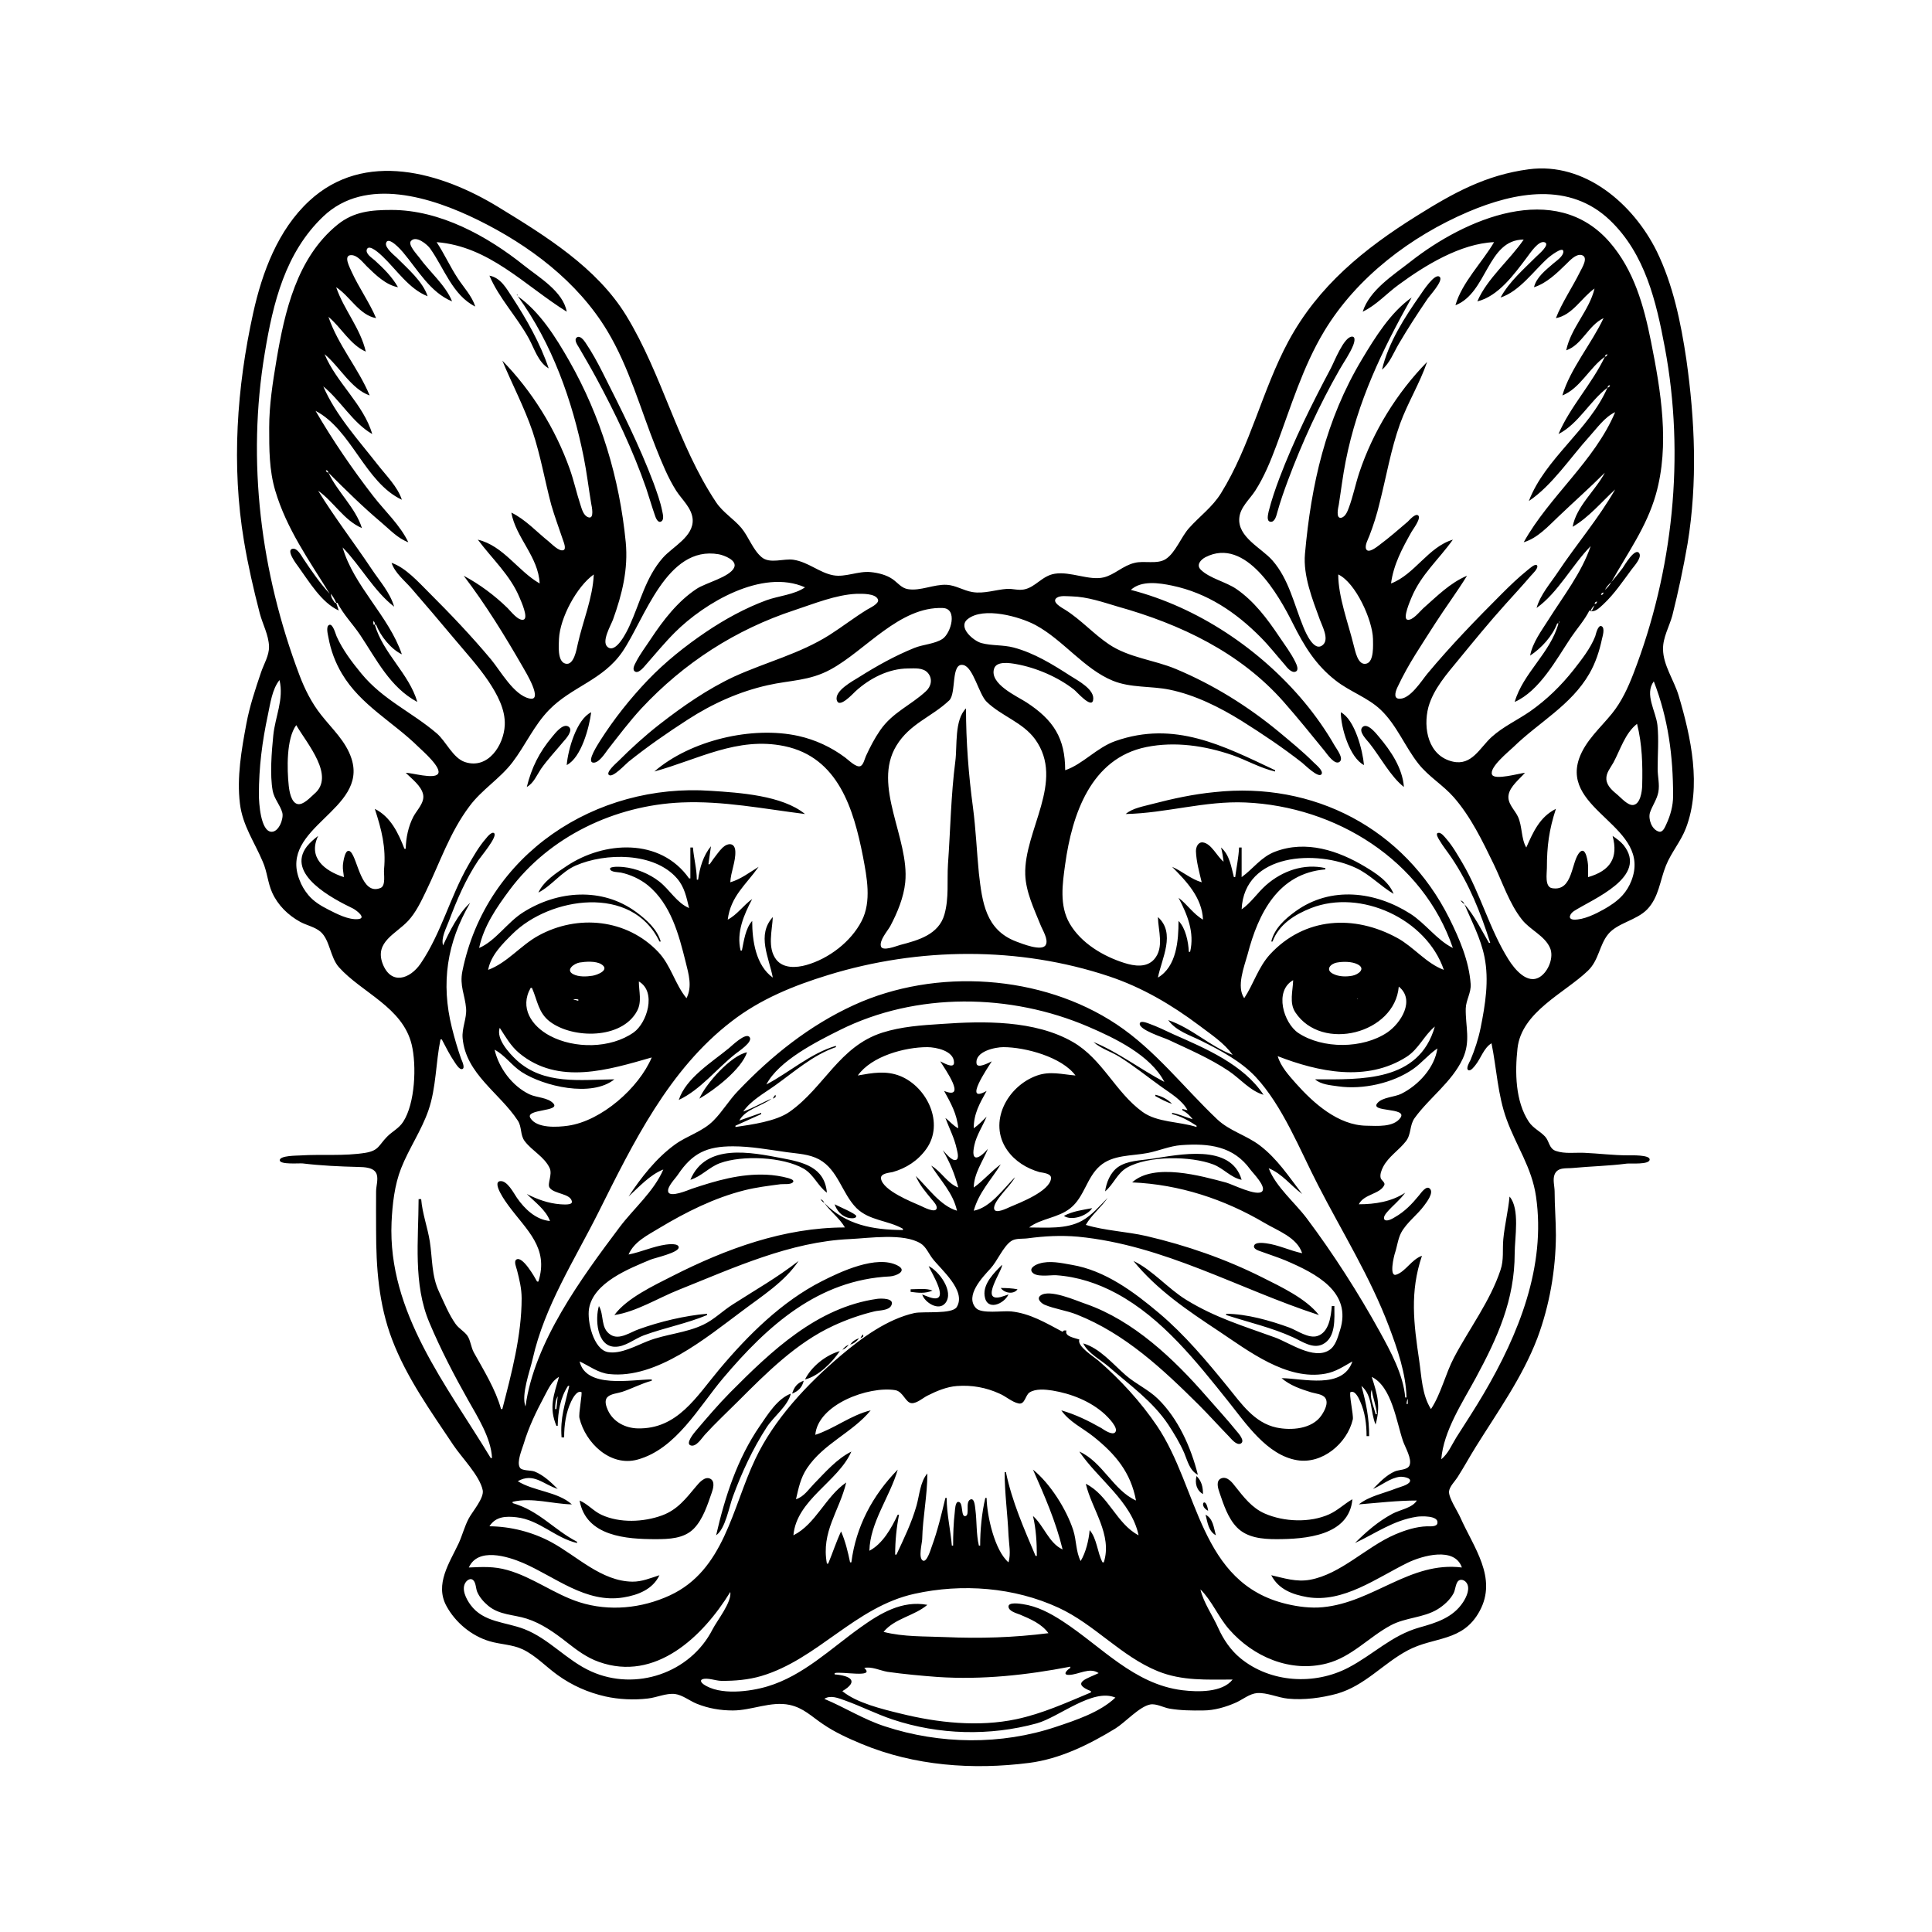 <?xml version="1.0" encoding="UTF-8"?>
<svg xmlns="http://www.w3.org/2000/svg" xmlns:xlink="http://www.w3.org/1999/xlink" width="1500pt" height="1500pt" viewBox="0 0 1500 1500" version="1.1">
<g id="surface1">
<path style=" stroke:none;fill-rule:nonzero;fill:rgb(0%,0%,0%);fill-opacity:1;" d="M 1187 131.426 C 1153.574 135.824 1128.344 149.828 1100 167.574 C 1059 193.172 1023.477 222 1000.309 265 C 979.898 303 970.828 346.121 947.938 383 C 941.215 393.824 931.516 400.66 923.176 410 C 917 416.828 912.602 429.316 904.957 434.141 C 898.348 438.312 888.41 435.125 881 437 C 872 439.023 865.348 446.238 857 448.258 C 845.66 451 831.332 443.496 819 445.438 C 809 447 803.973 456 795 457.656 C 790.645 458.527 786.363 457 782 457.184 C 773 457.82 764 461.184 755 459.676 C 748 458.52 742 454.387 735 454.039 C 725 453.555 714.621 459 705 457.426 C 699.91 456.668 696.977 452.418 693 449.648 C 688.223 446.32 681.734 444.742 676 444.172 C 666.305 443.199 656.406 448.359 647 446.656 C 636.27 444.711 627.586 436.344 616 434.59 C 608.434 433.445 597.746 438.039 591.301 432.566 C 584.445 426.746 581.418 417 575.676 410 C 569.656 402.812 561.371 398 556 390 C 526 345 514.297 291 486.188 245 C 463.297 207.656 423.57 183.172 387 160.812 C 342.809 133.789 283 116.16 240 156.09 C 215.781 178.566 203.539 211.465 196.574 243 C 183.816 300.77 179.602 361.488 189.414 420 C 192.582 439 196.836 457.461 201.629 476 C 203.84 484.551 208.648 493.008 208.871 502 C 209 509 204.832 515.598 202.668 522 C 198.207 535.195 193.824 548.27 191.262 562 C 187.504 582.129 183.762 603.457 186.285 624 C 188.379 641.035 197.555 653.691 204 669 C 207.453 676.746 207.852 685.34 211.312 693 C 215.75 702.816 223.609 710.527 233 715.688 C 237.992 718.43 244.547 719.66 248.867 723.418 C 256.203 729.801 256.277 743.289 263.184 751 C 280.91 770.738 312.613 782 319.625 811 C 323.543 827.215 322.305 856.789 313 871 C 309.711 876.098 304.629 878.359 300.531 882.527 C 294 889.148 294.238 893.191 284 895 C 267 897.777 250 896 233 897.09 C 230.43 897.266 217.207 897.148 217.207 900.797 C 217.207 904.398 232.449 903 235 903.285 C 249.191 905 263.719 905.664 278 906.016 C 282.938 906.137 290.945 906.254 292.562 912.043 C 293.688 916.074 292 921 292 925 C 291.887 935 292 945.004 292 955 C 292 984.055 293.98 1012.562 304.426 1040 C 315.73 1069.699 334.492 1095.738 352 1122 C 358.402 1131.605 372.492 1145.742 374.777 1157 C 376 1163.086 366.711 1173.637 363.891 1179 C 360.691 1185.074 359 1191.805 356.219 1198 C 349 1213.383 337.348 1230 346.668 1247 C 353.621 1259.715 366 1270.047 380 1274.23 C 388.637 1276.82 397.723 1276.68 406 1280.633 C 416 1285.465 423.965 1294.098 433 1300.57 C 444.223 1308.613 456.547 1314.078 470 1317.113 C 480.359 1319.449 492.449 1320.008 503 1318.715 C 509.789 1318 517 1314.461 524 1315.203 C 530 1316 535.367 1320.531 541 1322.793 C 550 1326.414 559.316 1328.004 569 1328 C 583.598 1328 598.5 1320.594 613 1323.668 C 623.902 1326 630 1332.645 639 1338.641 C 648.297 1345 658.672 1349.691 669 1354 C 709.996 1371.035 755.25 1374.301 799 1368.715 C 823 1365.637 845.496 1354.516 866 1342 C 873.656 1337.242 884.578 1325 893 1323.359 C 897.645 1322.461 903.387 1325.781 908 1326.566 C 916.664 1328.031 925.234 1328.102 934 1328 C 942.785 1328 952 1325.309 960 1321.688 C 965 1319.355 970.215 1315 976 1314.5 C 983.828 1314 992.172 1318.074 1000 1318.828 C 1012.594 1320.051 1025.875 1318.254 1038 1315 C 1059.91 1308.688 1073.66 1291.613 1093 1281.324 C 1113.449 1270.441 1135.562 1275 1148.688 1251 C 1162.969 1225.012 1144 1201.289 1133.73 1178 C 1131.562 1173.117 1124.746 1163.051 1125 1158 C 1125.434 1154.051 1129.52 1150.199 1131.566 1147 C 1136.605 1139.125 1141 1131 1146 1123 C 1163 1095.746 1182 1069.285 1193.574 1039 C 1203 1013.809 1207.871 986 1208 959 C 1208 947.688 1207 936.363 1207 925 C 1206.98 921 1205.438 916 1206.906 912.043 C 1209.219 906 1215.848 907.32 1221 906.828 C 1234.926 905.504 1249.172 905.238 1263 903.426 C 1265.805 903.055 1280.793 904.469 1280.793 900.203 C 1280.793 896.512 1266.477 897 1264 897 C 1252.543 897 1241.395 895.539 1230 895.039 C 1222.809 894.727 1215 896 1208 893.605 C 1202.555 891.758 1203 886.09 1199.57 882.391 C 1195.578 878.133 1190.508 876.113 1187 871 C 1176.406 855 1176.168 832.438 1178.176 814 C 1181.266 785.59 1214.832 771 1232.828 753.699 C 1241.418 745.516 1241.629 733.723 1248.648 725.215 C 1255.824 716.516 1270.609 714.59 1278.906 706 C 1288 696.484 1288.742 683.633 1293.453 672 C 1297.594 661.777 1304.988 653.305 1308.934 643 C 1321.32 610.652 1312.828 572.047 1303.277 540 C 1299.824 528.41 1291.219 516.328 1291.18 504 C 1291 495 1296 486.539 1298.371 478 C 1303 459.531 1307 440.816 1310.246 422 C 1318 374.559 1316 326.43 1309.27 279 C 1305 250.371 1299 221.105 1286.242 195 C 1268 158.234 1230.383 125.711 1187 131.426 M 402 230 C 428.629 266.629 444.371 311 453.199 355 C 455.59 367 457 379 459 391 C 459.402 393 461.656 403.168 456.895 401.652 C 453 400.465 451.75 395.258 450.672 392 C 447.605 382.742 445.582 373.199 442.309 364 C 431.273 333 413 303.535 390 280 C 397.656 298.41 407 316.027 413.484 335 C 419.695 353.625 422.973 373.086 428 392 C 430.648 401.117 434 410.02 437 419 C 437.523 420.602 440 426.305 437.383 427.168 C 433.898 428.27 428.387 422.305 426 420.398 C 416.734 413 407.75 403.113 397 398 C 400.48 417.508 418 432.141 419 453 C 402 443.266 390.836 423.715 371 419 C 381.918 433.73 396.348 446.754 403.395 464 C 404.348 466.328 410.695 480.008 406.395 481.117 C 402.27 482.184 396.473 474.422 394 472.016 C 383.98 462.258 372.355 453.578 360 447 C 377 469.238 392 493.664 406 518 C 407.77 521.098 422.422 545 410.98 542.293 C 398.848 539.57 388.707 521 381.246 512 C 366 493.766 349.789 476.762 333 460 C 325 452.066 314.852 440.598 304 437 C 306.684 445 314.227 450.809 319.574 457 C 330.445 469.59 341.262 482.23 351.922 495 C 361.215 506.137 371.238 517 379.328 529 C 385.949 539 392.441 550.676 391.895 563 C 391.211 578.426 379 597.609 361 591.652 C 351.609 588.551 346.355 575.574 339 569.301 C 319.645 552.789 297.348 543.32 280.613 523 C 273.297 514.113 266 504.531 261.312 494 C 260.578 492.383 258.387 483.746 255.496 485.207 C 252.793 486.574 254.703 493 255 495 C 256.812 505 260.332 514.395 265.453 523 C 280 547.539 305.227 560.465 325 580.004 C 327.742 582.715 343.754 596.461 339.918 601 C 336.492 605.004 319.941 600.016 315 600 C 319.633 604.633 327.234 610.184 328.539 617 C 329.73 623.238 323.602 629 320.98 634 C 317 641.621 315.176 650.473 315 659 L 314 659 C 309.25 646.758 303.297 634.125 291 628 C 296.27 644.188 299.805 657.828 298.172 675 C 297.836 678.52 299.668 687.598 295.566 689.352 C 280.566 695.781 277.77 667.004 272.316 661.465 C 267.992 657.082 266.324 669.805 266.211 672 C 266 675 266.766 678.016 267 681 C 251.758 676.031 239 665.828 247 649 C 243.867 651.387 240.828 654 238.395 657 C 221.395 678.828 258.844 698 274 705.324 C 276.32 706.457 285.184 713 277.938 713.602 C 270.5 714.285 261.395 709.488 255 706.242 C 249.305 703.352 243.648 700 239.469 695 C 236.477 691.441 234 687.293 232.465 683 C 216.461 642.098 285.852 629.055 272.906 589 C 268.516 575.406 257.895 566 249.285 555 C 242 545.824 236.547 535 232.426 524 C 202.359 444.355 191.477 358.105 205.586 274 C 212 235.133 221.492 196.109 251 168.039 C 283.984 136.664 335.359 153.234 371 170.758 C 410.781 190.312 448.453 218.508 471.551 257 C 488.531 285.301 497.219 317.551 509.398 348 C 513.891 359.223 518.539 370.793 525 381 C 529.523 388 537 394.293 537.773 403 C 538.809 416.605 522.285 424.379 514.617 433.09 C 501.219 448.309 496.922 468.039 488.691 486 C 486.801 490.129 478.203 508.066 471.605 502.215 C 466.836 498 474.289 485.523 475.945 481 C 483 461.422 487.82 442 485.828 421 C 481 371.391 466.555 323.305 441.852 280 C 431.57 262 419.227 242.137 402 230 M 1252 649 C 1256.613 666 1250.277 676 1233 681 C 1233 678.004 1233 675 1232.961 672 C 1232.859 669.676 1231.402 657 1226.711 661.465 C 1219.664 668.309 1221.676 692.422 1205 689.578 C 1199.203 688.562 1201 678.199 1201 674 C 1201 656.793 1202.684 644.312 1208 628 C 1195.402 634.277 1190.363 646 1185 658 C 1180.926 651.199 1182 641.496 1178.508 634 C 1175.906 628.555 1170 623.594 1171.293 617 C 1172.438 610.543 1179.844 604.758 1184 600 C 1179.941 600.32 1160.352 606 1158.422 601.398 C 1156 595.801 1171.609 583.32 1175 580.016 C 1194.82 560.68 1219.746 547.676 1233.984 523 C 1238.797 514.664 1241.809 505.379 1243.789 496 C 1244.246 494 1246.258 487.609 1243.504 486.207 C 1240.664 484.762 1239 492.492 1238.535 494 C 1234.785 503.535 1228 512.02 1221.789 520 C 1212 532.402 1200.945 543.191 1188 552.277 C 1178 559.188 1167 564.137 1158 572.289 C 1148.922 580.582 1142.707 594.672 1128 591.32 C 1108.906 587 1104.707 565.434 1109 549 C 1113 534.789 1123.469 523.109 1132.574 512 C 1144.469 497.492 1156.32 483 1168.926 469 C 1175.52 461.73 1182.18 454.441 1188.574 447 C 1189.727 445.656 1194.742 441.094 1193.363 439 C 1192 437.035 1186.926 442 1186 442.617 C 1178.926 448.332 1172.422 454.578 1166 461 C 1145.98 481.02 1126.387 501.234 1108.246 523 C 1103.672 528.488 1094.566 543.398 1086 542.469 C 1081.281 542 1084 535.504 1085.262 533 C 1089.289 524.43 1094 516.023 1099 508 C 1104 500 1109.18 492 1114.309 484 C 1122.32 471.535 1131.223 459.602 1139 447 C 1125.828 452.512 1115.559 463 1105 472.285 C 1102.441 474.539 1096.629 482.188 1092.617 481.117 C 1088.883 480.121 1094.945 466.207 1095.863 464 C 1103.352 446 1117 434.469 1128 419 C 1108.883 424.625 1098.402 446.023 1080 453 C 1081.895 438.344 1088.723 425.715 1095.859 413 C 1096.938 411.078 1103.801 402.117 1101 400.117 C 1098.832 398.48 1094.383 403.633 1093 405 C 1085.848 411.109 1078.633 417.43 1071 423.105 C 1069.336 424.34 1062.449 430.035 1060.695 426.383 C 1059.363 423.605 1062.219 418.57 1063.191 416 C 1066.285 408 1069 399.469 1071 391 C 1076.285 370.383 1079.801 349.035 1087 329 C 1093 312.566 1102.387 297.488 1108 281 C 1084.441 305.055 1066 335.043 1055.332 367 C 1052.355 376 1050.562 385.199 1047.305 394 C 1046.277 396.773 1044.637 401.328 1041.234 402 C 1036.922 402.715 1039 394 1039.41 392 C 1041.215 380.652 1042.547 369.273 1044.801 358 C 1054 311.43 1073 272.172 1096 231 C 1079.551 242.59 1067.598 262 1057.398 279 C 1029.234 326 1018 376.078 1013.172 430 C 1011.645 447 1019 465.391 1024.691 481 C 1026.383 485.754 1032 495.832 1027.398 500.395 C 1020.52 507.199 1013.797 491.305 1012 487 C 1004.703 469.387 1000.758 449.703 987.816 435 C 979.445 425.488 960.703 417 962.199 402 C 963 393.711 970.285 387.637 974.562 381 C 981.523 370.184 986.457 358.012 990.949 346 C 1002.195 316 1011.512 284.641 1028.203 257 C 1053.449 215.191 1095.48 183.418 1140 164.422 C 1176.363 149 1218.688 141.062 1250 171.039 C 1277.316 197.191 1285.918 234.219 1292.609 270 C 1308.328 354.02 1299 443.305 1268.188 523 C 1263.938 534 1258.984 544.785 1251.539 554 C 1242.496 565.191 1230.938 575.023 1226 589 C 1212 629.738 1283.18 641.805 1266.535 684 C 1264.953 688.008 1262.695 691.777 1259.816 695 C 1255.656 699.617 1250.402 703.125 1245 706.137 C 1238.691 709.656 1229.473 714.215 1222 714 C 1216.723 713.676 1219 709.336 1222 707.352 C 1236.543 698 1280.203 680.793 1260.469 656.039 C 1258 653.105 1255 651.094 1252 649 M 1058 242 C 1068.535 237 1076.676 227.746 1086 221 C 1106.395 206 1133.957 189.121 1160 188 C 1150.789 203.766 1135 219.367 1130 237 C 1154.82 227.387 1154.633 186 1183 186 C 1172.234 201.824 1154.441 216.395 1147 234 C 1163.383 230 1175.715 212.777 1185.375 200 C 1187.719 197 1194.531 186.172 1199.457 188.168 C 1203.609 190 1194.199 197.797 1193 199 C 1182.953 209.059 1171.988 218.449 1165 231 C 1179.703 226.309 1190.836 210.125 1202 200.176 C 1202.961 199.32 1213.793 190.617 1213.793 195.359 C 1213.793 199 1208.336 202.547 1206 204.574 C 1200.168 209.645 1192.855 215.188 1191 223 C 1200.645 220 1208.879 212 1216 205.016 C 1218.723 202.375 1223.469 197 1227.852 198 C 1233.758 199.457 1228.172 208.113 1226.758 211 C 1220.98 222.758 1212.605 235.031 1208 247 C 1220.883 244.676 1227.906 231.109 1238 224 C 1233.906 241.242 1219.703 254.289 1216 272 C 1228.355 267.801 1233 252.676 1245 247 C 1235.832 266.598 1219 286.527 1213 307 C 1226.652 301.711 1234.18 285.324 1246 277 C 1236 298.094 1219 315.801 1210 337 C 1225.57 329 1234.223 311.496 1248 301 C 1233.93 333.648 1199.512 356 1187 389 C 1205 377 1219.348 355.07 1233.926 339 C 1239.887 332.43 1245.82 323.816 1254 320 C 1238 358.109 1202.871 385.309 1183 421 C 1193.801 417.82 1202 408.59 1210 401.039 C 1221.953 389.613 1234.293 378.707 1246 367 C 1238.613 381 1223.828 393.137 1221 409 C 1233.441 401.816 1243.492 389.68 1254 380 C 1241.281 402.324 1223.957 422.605 1209.668 444 C 1203.707 453 1196 461.523 1193 472 C 1209.488 460.352 1220.766 438.531 1235 424 C 1227.949 444.707 1213.863 462.68 1202.32 481 C 1196.98 489.473 1189.785 499 1188 509 C 1196.793 503.184 1205.223 494 1209 484 L 1210 484 C 1203.727 507 1182.473 522.531 1176 545 C 1195.355 536.371 1208.32 512 1219.672 495 C 1224.363 488.039 1230.258 481.516 1234 474 C 1238.254 476 1241.918 471.77 1245 469 C 1253.508 461.02 1259.977 451.258 1266.871 442 C 1268.66 439.598 1274.789 433.02 1272.762 429.648 C 1269.66 424.492 1261 439.242 1259.844 441 C 1257 444.797 1254 448.453 1251 452 C 1263.586 429.398 1278.352 409.301 1285.574 384 C 1296.559 345.504 1289.492 303.461 1281.801 265 C 1276.277 237.379 1268.613 209.734 1249.711 188 C 1207.512 139.48 1137.414 169.828 1095 203.211 C 1081.805 213.594 1063.324 225.18 1058 242 M 256 461 C 248.363 452.703 241.93 443.352 235.668 434 C 234 431.512 231 425.535 227.309 426.035 C 221.535 426.812 230.441 438.395 231.629 440 C 240 451.551 249.523 467.828 263 474 L 261 468 L 262 468 C 266.516 477.066 274 484.586 279.645 493 C 292.379 512.094 302.906 533.727 324 545 C 317.695 523.16 297.352 507.215 291 485 L 292 485 C 295.281 493.652 303.562 504.066 312 508 C 301.871 478.25 274.695 455.18 266 425 C 279.77 439.059 290.453 459.102 306 471 C 302.883 460.18 294.82 451.223 288.668 442 C 274.984 421.488 259.914 402.027 247 381 C 259.199 389.594 266.977 404 281 410 C 275.957 394.062 262 382 255 367 C 268.328 380.332 281.562 393.426 296 405.59 C 302.586 411.141 308.812 418 317 421 C 310.68 407.637 298.629 396.652 289.652 385 C 273.41 364 258.414 342 245 319 C 273 333.566 283.418 374.672 312 388 C 308.766 378 299.871 369.273 293.426 361 C 278.578 342 260.648 322.391 251 300 C 264.57 311.051 273.746 328.184 289 337 C 282.332 314 261.215 297.129 252 275 C 263.211 284.129 273 302.395 287 307 C 278.176 285.801 262.445 268 255 246 C 265 254.262 271.785 267.629 284 273 C 279.777 254.75 266.938 240.441 261 223 C 271.781 230 278.891 244.629 292 247 C 286.844 234.805 278.641 223.363 273 211 C 271.941 208.312 265.836 197.77 273 198.086 C 277.777 198.293 281.93 204 285 207 C 291.586 213.398 299.66 221.312 309 223 C 304.488 215 297.812 208.371 291 202.172 C 289 200.371 283.438 197 284.867 193.504 C 286.723 189.129 295.57 197.68 297 199.039 C 307.781 209.293 317.664 224.484 332 230 C 328.379 218.652 316.227 208.281 308 200 C 305.875 198 298.766 192.348 299.73 188.746 C 301.375 182.605 311.996 194.703 313 196 C 324.43 209.574 333.992 227 351 234 C 346 221.426 333.465 211 325.574 200 C 324 197.832 316.562 190.09 318.992 187.18 C 323 182.367 331.934 190 334 193.004 C 344.785 208.141 351.398 229.23 369 238 C 366.391 229.758 360 223.148 355.344 216 C 349.418 207 344.961 197.035 339 188 C 379.918 191.234 407.316 221.645 440 242 C 437.195 226.273 418.555 215.445 407 206.199 C 378.367 183.293 341.699 163.016 304 163 C 288.371 163 274.656 164.184 262 174.469 C 230.473 200.086 220.961 242 214.586 280 C 211.711 297.16 209 314.586 209 332 C 209 348.609 208.941 365 213.723 381 C 222.535 410.703 239.957 435.004 256 461 M 380 214 C 387.289 231.414 401.629 246.285 410.691 263 C 414.848 270.668 418 281.43 426 286 C 419.383 266.441 409 248.191 397.832 231 C 393.191 224 388.93 215.73 380 214 M 1073 287 C 1079 282 1082 273.785 1086 267 C 1092.988 255.074 1100.57 243.418 1108.344 232 C 1110 229.523 1120.688 218.051 1117.863 215.086 C 1114.195 211.234 1104.328 226.711 1102.723 229 C 1090.629 246.227 1077.805 266.242 1073 287 M 1239 223 L 1238 224 L 1239 223 M 401.332 228.668 C 401.277 228.723 401.223 229.777 401.668 229.332 C 401.723 229.277 401.777 228.223 401.332 228.668 M 1096 230 L 1097 231 L 1096 230 M 1049.695 261.348 C 1043.363 261.465 1035.844 281.062 1033.219 286 C 1018.629 313.469 1004.426 342 993.426 371 C 990.238 379.445 987.215 388.215 985 397 C 984.664 399 982.965 404.508 986.273 405.078 C 989.758 405.68 990.98 400.344 991.625 398 C 993.957 389.523 996.879 381.234 999.949 373 C 1010.914 343.586 1024.422 314.277 1040 287 C 1043.547 280.793 1047.988 274.652 1050.648 268 C 1051.254 266.48 1052.953 261.285 1049.695 261.348 M 447.703 262.086 C 445.387 264 448.602 268.285 449.605 270 C 454 277.613 458.496 285.242 462.691 293 C 477.578 320.527 491.375 349.387 501.656 379 C 504 386 506 393.012 508.441 400 C 509 401.746 510.688 406.5 513.441 404.824 C 515.789 403.395 514.602 399.09 514.191 397 C 512.715 389.477 510 382.156 507.426 375 C 496.246 345.359 481.973 317.242 467.754 289 C 463.82 281.195 459.473 273.258 454.559 266.02 C 453.371 264.27 450.324 260.004 447.703 262.086 M 1248 275 C 1247.453 276.637 1247.637 276.453 1246 277 C 1246.547 275.363 1246.363 275.547 1248 275 M 251 299 L 250 300 L 251 299 M 1250 299 C 1249.453 300.637 1249.637 300.453 1248 301 C 1248.547 299.363 1248.363 299.547 1250 299 M 255 367 C 253.363 366.453 253.547 366.637 253 365 C 254.637 365.547 254.453 365.363 255 367 M 1255 379 L 1254 380 L 1255 379 M 247 380 L 246 381 L 247 380 M 1236 423 L 1235 424 L 1236 423 M 266 424 L 265 425 L 266 424 M 625 456 C 617 461.68 604.227 462.672 595 466.055 C 578.641 472.055 562.414 481 548 490.746 C 531.949 501.598 516.441 514 503 528 C 489.27 542.398 476.719 558.156 466 575 C 464.855 577 455.211 591.211 460.359 592.078 C 464.746 592.816 469.648 585 471.883 582 C 480.312 571.219 488.762 560.02 498 550 C 530.992 514.664 571 488.777 617 473.672 C 632 468.723 649 461.738 665 461.039 C 669 461 679.797 460.559 681.652 465.465 C 682.887 468.723 675 472.148 673 473.426 C 663 479.613 653.852 486.707 644 493 C 620.727 507.688 594.828 514 570 525.309 C 549.242 535 529.953 548.43 512 562.426 C 500.742 571.199 490 581 480 591 C 478.785 592.219 469.98 599.727 472.832 601.742 C 475.832 604 485.715 593.23 488 591.398 C 502.781 579.566 518 569 534 558.691 C 553 546.383 573.77 537 596 532 C 613.602 528 628.473 528.77 645 519.688 C 672 505 698.414 470.766 731.996 472.059 C 743.773 472.512 738.344 491.59 731.812 496 C 725.785 500 716.727 500.297 710 503.016 C 694.891 509.117 680.758 517 667 525.68 C 662.199 528.715 647.484 536.395 649.738 543.809 C 651.684 550.211 662.27 538.492 664.172 536.754 C 675.176 526.676 689.879 519.074 705 519 C 710 519 716.562 518.148 720.348 522.395 C 724.336 527 722.973 533 718.891 536.672 C 706.992 547.719 693 553 683.348 567 C 679 573.277 675.484 580.07 672.309 587 C 671.344 589.105 670.43 593.617 668.184 594.746 C 664.863 596.406 658.414 589.66 656 588 C 645.25 580 633 574.344 620 571.426 C 584 563.398 535.973 574.812 508 599 C 541.781 589.762 572.512 571.723 609 579.285 C 650.926 588 662.789 628.359 670 665 C 673 681 676.824 699.777 669 715 C 660.723 731.172 643.434 744.359 626 749.254 C 618.215 751.438 608.203 752.055 602.648 745 C 595.578 735.781 599.555 722.391 600 712 C 587.406 726.039 596.965 743 600 759 C 586.738 749.457 584 730.227 584 715 C 578.766 720.816 577.547 730.516 576 738 L 575 738 C 571.617 723.789 577.516 710.328 584 698 C 577.195 702.793 572.453 710.133 565 714 C 567.355 695.758 579 687.117 589 673 C 581.973 677.316 574.988 682.695 567 685 C 567.348 677 571.25 669.02 570.902 661 C 570.609 654.195 565.301 654.117 561 658.109 C 559.52 659.598 558 661.316 556.809 663 C 554.738 665.578 552.863 668.273 551 671 L 550 671 L 552 657 C 546 664.289 543.246 673.738 542 683 L 541 683 C 540.977 674.496 538.672 666.41 538 658 L 536 658 L 536 682 L 535 682 C 512.668 650.297 469 653 440 672.355 C 432 677.656 422 684.137 418 693 C 428.648 687.477 435.641 677 447 672 C 469.973 662 507.906 661.477 525.672 682.039 C 531.52 688.809 532.945 696.656 535 705 C 525.465 701 520 690.82 512 684.52 C 504.227 678.402 493.867 674.156 484 673.172 C 482.742 673.047 472.879 672.23 473.633 674.805 C 474.34 677.227 480 677.094 482 677.461 C 489.426 679 497 682.516 503 687.328 C 520.895 702.086 527 725.438 532.371 747 C 534.719 756.418 537.566 766 533 775 C 523.992 764.129 521 749.547 510.961 739 C 486.645 713.48 448.586 709.641 418 726.438 C 404.227 734 393.828 747.527 379 753 C 381 741.723 390.176 732.738 398 725.004 C 426.891 696.445 490.777 686.402 512 731 L 513 731 C 510.219 721.367 501.859 714 494 708.156 C 467.547 688.637 432.914 691.301 406 708.438 C 394 716 384.605 730.66 372 736 C 375.477 719.195 385.527 704.582 395.629 691 C 426.594 649.367 477.461 625.297 529 623.039 C 561.297 621.625 593 628 625 632 C 607.391 617.531 573.945 615.422 552 614 C 462.652 607.758 377.418 663.008 359 754 C 356.695 765.406 361 772.336 361.879 783 C 362.453 790.754 358.488 798.234 359.176 806 C 361.625 833.805 388 848.566 402 870 C 405.359 875.133 403.711 881.141 407.398 886 C 413.176 893.617 422.695 898.09 426.812 907 C 429 912.086 424.766 919.086 426.637 922 C 429.965 927.113 442.938 926.508 444 932.785 C 444.66 936.004 436.672 935.027 435 935 C 425.695 934.27 417.227 931.211 409 927 C 415.172 933.172 424 939.559 427 948 C 416 947 407.32 938.613 401.348 930 C 398.797 926.316 393.812 916.352 388.27 917.035 C 381.527 918 393.254 934 394.758 936 C 408.816 955.117 426.332 968.715 418 995 L 417 995 C 415.309 991.82 405.469 974.438 400.789 978 C 398.812 979.391 400.91 984.199 401.371 986 C 403.238 993.324 404.988 1000.402 405 1008 C 405 1036.789 397.176 1066.273 390 1094 L 389 1094 C 384.844 1078.805 375.469 1063.727 367.859 1050 C 365.723 1046.137 365.234 1040.375 362.867 1037.051 C 360.41 1033.602 356.336 1031.535 353.789 1028 C 348.586 1020.777 344.684 1011.074 340.891 1003 C 335 990.473 335.785 977.34 333.727 964 C 332 953 327.891 942.18 327 931 L 325 931 C 324.914 962.73 320.633 997 333.426 1027 C 342 1047.426 352.523 1067.66 363.426 1087 C 370.852 1100.176 381.293 1116.535 382 1132 L 381 1132 C 346.926 1075.602 300.973 1019 304 949 C 304.648 935.102 306.297 920.035 311.449 907 C 317.57 891.527 327.203 877.77 332.656 862 C 338.699 844.52 338.273 825.066 342 807 L 343 807 C 346.172 813.023 349.34 819.406 353.219 825 C 354.18 826.383 356.734 830.727 358.949 830 C 361.387 829.121 358.523 823.328 358 822 C 355.227 814.102 352.902 806.137 350.871 798 C 342.195 763.238 347 731.828 365 701 C 356 709 349 723.168 344 734 C 342.246 728.227 346.547 720.422 348.574 715 C 354.742 698.508 361.535 682.727 371.332 668 C 373.188 665.215 386.238 649.797 383.746 647 C 382 645.082 378 650.074 377.301 651.004 C 371.805 657.277 367.551 664.789 363.426 672 C 349.445 696.441 342.527 724.602 326.641 748 C 318.293 760.297 303.477 765.148 297 748 C 290.867 731.27 307.293 725.184 316.824 715 C 322.938 708.406 326.879 700 330.742 692 C 341.652 669.449 349.211 646.32 364.477 626 C 374 613.117 388 604.719 397.766 592 C 407.863 578.797 414.578 563.18 426.285 551.172 C 444 533 468 528.199 483.254 506 C 500.59 480.523 517.508 423.23 558 430.328 C 562 431.055 572.773 435 569.914 440.812 C 566.438 448.062 547.789 452.617 541 457.078 C 526.195 466.812 515 481.441 505.332 496 C 501.402 502 497 507.684 493.785 514 C 492.906 515.719 490.676 519.453 492.707 521.168 C 495.578 523.586 500 517.738 501.574 516 C 508.969 507.594 516 499 524 491 C 546.785 468.215 591.711 441.266 625 456 M 1157 732 L 1156 732 C 1149.984 721.691 1144.875 711.102 1137 702 C 1142.688 715.66 1149.594 728.305 1152.551 743 C 1156.219 761.223 1153.168 780.027 1149.551 798 C 1147.852 806.441 1145 815.117 1141.691 823 C 1141 824.312 1137.895 829.605 1139.93 830.793 C 1141.801 832 1144.574 828.105 1145.48 827 C 1149.781 821.707 1152 813.605 1158 810 C 1162 829.617 1162.77 850 1169.695 869 C 1177.316 890 1189.285 906.305 1192.57 929 C 1200.43 983.258 1178.965 1036.074 1151.988 1082 C 1145.215 1093.535 1137.859 1104.707 1130.695 1116 C 1126.977 1122 1124.453 1128.496 1119 1133 C 1120.754 1111 1135.41 1089.008 1145.691 1070 C 1162.734 1038.488 1176 1009.254 1176 973 C 1176 961.16 1180.238 938.465 1172 929 C 1171 940.008 1168.223 951 1167.172 962 C 1166.395 970.133 1167.727 978.066 1165 986 C 1157 1010.207 1140.699 1031.574 1128.891 1054 C 1122.246 1066.613 1118.801 1082.25 1111 1094 C 1104 1083 1103.707 1068.781 1101.863 1056.285 C 1097.621 1027.57 1094.438 1003.27 1104 975 C 1095.883 977.812 1091.242 987.348 1084 989.652 C 1078.297 991.504 1082.285 975.137 1083 973 C 1084.68 968.016 1085.434 961.527 1087.891 957 C 1092.254 949 1100.34 943.348 1105.711 936 C 1107.516 933.531 1113.621 925.832 1110 922.754 C 1107.336 920.23 1103.223 926.266 1101.805 928 C 1096.301 934.715 1090.66 940.672 1083 945 C 1081.383 946 1076.895 948.707 1075 947 C 1073.438 945.215 1076 942.188 1077 941 C 1081.559 935.77 1087 931.617 1091 926 C 1080.418 933 1067.484 935 1055 935 C 1058.863 927 1071.605 927.207 1074.797 920 C 1075.598 918.129 1072.574 916.422 1072 914.777 C 1071.176 912 1072.547 908.523 1073.836 906 C 1077.93 898 1086.195 893.023 1091.605 886 C 1095.836 880.508 1094.285 873.602 1098.355 868 C 1109.902 852.105 1127.18 840.164 1135.676 822 C 1142 808.215 1137.715 797.027 1138 783 C 1138.215 776.398 1142.289 770.723 1141.816 764 C 1140.551 746.094 1133.176 729 1125.246 713 C 1090.32 643.141 1019.73 606.617 943 615 C 926.688 616.582 910.848 620 895 624.117 C 888.254 626 879.312 627.316 874 632 C 905.293 631.355 935.449 621.656 967 623.039 C 1037 626.109 1104.734 667.676 1128 736 C 1115.762 730 1106.781 717 1095 709.438 C 1067.699 692.055 1033.344 687.789 1006 707.43 C 997.742 713.359 989.441 720.809 987 731 L 988 731 C 992.953 717.656 1005.27 710 1018 705.004 C 1056.43 690 1107.48 713.367 1121 753 C 1107.391 748.008 1097.645 735.262 1085 728.312 C 1051.379 709.832 1012.832 712 986 741 C 976.879 751.023 973.273 764 966 775 C 959.793 766 966 750.492 968.629 741 C 976.949 709.035 992.418 678 1029 675 L 1029 674 C 1012.547 670.238 995.707 676.02 983 687.184 C 976.301 693.07 971.273 701 964 706 C 966 662 1022.816 659.605 1053 674 C 1063.598 679 1071.902 688.023 1082 694 C 1078.277 684.391 1068.5 678.113 1060 673 C 1038.965 660.348 1014 652.074 990 661.23 C 979 665.371 973 674.543 964 681 L 964 658 L 962 658 C 961.672 665.672 959.965 673.379 959 681 L 958 681 C 955.895 673 954.711 663.754 948 658 C 949 661.57 949.531 665.293 950 669 C 945 665.191 940.625 655 934 654.059 C 930 653.535 928.438 658 928.535 661 C 928.781 668.684 931.199 677.527 933 685 C 924.605 682.578 917.973 676.438 910 673 C 921.414 684.512 933.266 697 934 714 C 926.477 709.648 921.859 702.23 915 697 C 921.871 710.113 927.574 724 924 739 L 923 739 C 922.664 731.348 920.543 720.531 915 715 C 915 730.184 913.559 750.406 899 759 C 902 744 913 724.574 899 712 C 899.219 722.656 904 735.535 896.211 744.672 C 890.246 751.551 880.691 750.062 873 747.652 C 856.539 742.496 839.285 732.23 830.465 717 C 822.375 703.027 824.895 686.184 827 671 C 832.355 632.34 846.918 588.734 890 580.004 C 912.379 575.469 935.645 579 957 586.344 C 968 590.246 978.438 596.324 990 599 L 990 598 C 949.312 578.758 911.789 559.297 866 575.344 C 851.469 580.438 840.762 593.332 827 598 C 827 573.109 817.914 559 797 545.344 C 789.684 540.566 767.949 531 771.836 519.059 C 773.82 513.012 784.262 514.762 789 515.617 C 804.609 518.426 821.52 525.699 834 535.52 C 835.992 537.086 847.172 550.078 848.637 543.832 C 850.609 535.434 836.566 528.277 831 524.691 C 817.195 515.801 803 507 787 502.734 C 778.805 500.566 770 501.445 762 499.289 C 755.93 497.688 743.344 487.129 751.242 480.727 C 763.539 470.762 791.949 478.82 804 485.309 C 825.398 496.832 841.707 519.422 864 528.523 C 877.891 534.199 893.52 532.488 908 535.449 C 927.746 539.488 947 549.098 964 559.684 C 980 569.738 996 580.434 1011 592.211 C 1012.922 593.723 1023.512 604.332 1025.965 601.172 C 1027.941 598.625 1021.434 593.441 1020 592 C 1011.543 583.508 1002.23 576 993 568.25 C 968.785 548.242 941.992 531.582 913 519.426 C 895.977 512.285 876.59 510.727 861 500.25 C 848.984 492.176 839.289 481.16 827 473.426 C 824.828 472.059 815.961 467.48 820.379 464.18 C 823.176 462.086 828.723 463 832 463.016 C 844.281 463.316 856.293 467.539 868 471 C 916.504 484.609 962.84 506.523 996.715 545 C 1007.605 557.367 1017.984 570.223 1028.391 583 C 1030.191 585.215 1036.531 594.797 1040.293 591.262 C 1043.242 588.488 1037.684 581.453 1036.281 579 C 1029.43 567.027 1021.387 555.605 1012.566 545 C 978.328 504 929.93 471.441 878 458 C 886 450.48 900 452.574 910 454.664 C 937.371 460.398 959.598 475.367 978.996 495 C 985.535 501.617 991.281 509.016 997.426 516 C 999 518 1002.484 522.539 1005.668 521.539 C 1008.871 520.531 1006.602 515.82 1005.727 514 C 1002.324 507 997.352 500.496 993 494 C 983.848 480.34 973.66 466.773 960 457.348 C 951.891 451.754 939.199 449.102 932.324 442.363 C 928.484 438.605 932.312 434.445 936 432.559 C 967.242 416.586 992.887 462.266 1003.754 484 C 1012.434 501.359 1021.418 516.242 1037 528.336 C 1047.984 537 1061.891 541.5 1071.984 551.09 C 1084.48 563 1090.723 579.641 1101.285 593 C 1109.207 603.016 1120.367 609.457 1128.711 619 C 1142 634.203 1151 653 1159.742 671 C 1166.629 685.234 1171.781 701.488 1181.668 714 C 1187.949 722 1199.375 726.5 1203.465 736 C 1206.547 743.156 1202.234 754 1195.906 758.258 C 1185.969 765 1175.84 752.34 1171.23 745 C 1156.438 721.449 1149.539 694 1135.398 670 C 1131.539 663.48 1127.719 656.723 1122.699 651.004 C 1121.441 649.574 1118.84 646.109 1116.543 646.633 C 1114.262 647.148 1116.84 651.117 1117.367 652 C 1120.273 657 1123.855 661.305 1127 666 C 1140.918 686.773 1149.434 708.336 1157 732 M 461 446 C 460.211 464.406 452.539 482.16 448.574 500 C 447.664 504.102 445.57 517 439 515.246 C 432.629 513.645 433.82 501 434 496 C 434.777 479.703 447.816 455.367 461 446 M 1039 446 C 1052.531 452.363 1065.625 481.445 1065.984 496 C 1066 500.602 1066.93 513.75 1060.867 515.246 C 1054.176 517 1052.195 505.254 1051 501 C 1046.844 484 1039 463.48 1039 446 M 1251 452 C 1249.547 454.484 1248.219 456.172 1246 458 C 1247.453 455.516 1248.781 453.828 1251 452 M 1245 460 C 1244.453 461.637 1244.637 461.453 1243 462 C 1243.547 460.363 1243.363 460.547 1245 460 M 257 461 C 258.598 463.305 259.926 465.418 261 468 L 260 468 C 258.387 465.656 256.84 463.828 257 461 M 1240 467 C 1239.453 468.637 1239.637 468.453 1238 469 C 1238.547 467.363 1238.363 467.547 1240 467 M 1238 470 L 1236 474 L 1235 474 C 1235.938 472.051 1236.395 471.449 1238 470 M 290 482 C 290.984 483.48 291 483.203 291 485 L 290 485 C 289.785 483.578 289.727 483.328 290 482 M 1210.668 482.668 C 1210.723 482.723 1210.777 483.777 1210.332 483.332 C 1210.277 483.277 1210.223 482.223 1210.668 482.668 M 750 550 C 740.883 559.102 743.277 579 741.719 591 C 738.273 617.535 737.914 644.363 736 671 C 735.191 684.109 736.883 697.125 733.254 710 C 728.863 725.574 713 730 699 733.629 C 696.301 734.332 685 739.004 683.934 734.668 C 682.66 730 689 723 691.219 719 C 696.703 708.648 701.652 696.762 702.828 685 C 706.23 651 677 610.199 695.926 579 C 706.418 561.684 723.211 556.812 736.945 543.816 C 742.73 538.344 737.996 514.102 747.961 516.336 C 755.691 518.07 760 539 766 544.828 C 777.551 556.047 794 560.688 803.699 574 C 827.184 606.676 794.945 644.605 796 679 C 796.48 692.633 802.816 705.578 807.801 718 C 809.34 722 814.277 729.531 811.883 733.68 C 808.887 739 793.195 732.527 789 731 C 765.27 722 762.598 700.645 760 678 C 758.344 661.039 757.648 644 755.426 627 C 752 601.543 750 575.668 750 550 M 217 528 C 220.555 543 213.633 556.371 212.172 571 C 210.914 583.566 209.434 601.68 211.719 614 C 212.883 620.258 217.559 625 219.184 631 C 220.387 635.441 216.594 645.793 210.953 645.793 C 202.219 645.793 201 622.742 201 617 C 200.992 595.711 203.543 575.812 208 555 C 209.867 546.277 211.273 535.086 217 528 M 1284 529 C 1295.254 558.016 1299 587.027 1299 618 C 1298.961 625.684 1296.934 633.047 1293.691 640 C 1292.672 642.184 1291 646.555 1287.91 645.652 C 1282.363 644.074 1279.594 636 1281 631 C 1282.824 625.457 1286.441 620.789 1287.531 615 C 1288.664 609 1287 603.023 1287 597 C 1286.945 585.816 1288 574.121 1286.824 563 C 1285.68 552.297 1276.586 539 1284 529 M 440 594 C 451.34 588.203 457.477 564.801 459 553 C 447.613 558.438 440.941 582.18 440 594 M 1041 553 C 1041 564.762 1047.84 588.293 1059 594 C 1058 582.566 1051.828 558.613 1041 553 M 1271 562 C 1275 577.777 1275.41 593.789 1274.984 610 C 1274.871 614.305 1273.625 624.359 1267.957 625 C 1263.793 625.406 1258.879 619.672 1256 617.246 C 1252.195 614.043 1247.555 610.371 1247.176 605 C 1246.832 600.07 1250.461 596.059 1252.688 592 C 1258 582.098 1261.805 569.098 1271 562 M 230 563 C 238.488 577.539 260.52 602.566 243.996 616.387 C 241 619 235.426 625.277 231 624.246 C 226 623.066 224.621 614.172 224.176 610 C 222.828 597.469 222.207 573.473 230 563 M 409 611 C 414.32 608.09 416.668 602 420 597 C 425.207 589.574 431.477 583 437.246 576 C 439 574 445.617 567 441.391 564.133 C 437 561.324 430.949 569.391 428.754 572 C 418.672 584 412.719 596 409 611 M 1090 611 C 1088.824 596.223 1079.898 583.066 1070.562 572 C 1068.527 569.594 1061.52 560.57 1057.707 564.648 C 1054.523 568.055 1061.27 574.586 1063.199 577 C 1071.438 587.305 1079.754 603.09 1090 611 M 365 699 L 366 700 L 365 699 M 1134 699 C 1135 700.457 1135.543 701 1137 702 C 1136 700.074 1135.922 700 1134 699 M 957 819 C 939.184 812.246 925.566 798.336 907 792 C 913.203 800.621 923.836 803.664 933 808.246 C 947.676 815.586 963.492 824 974.824 836.039 C 995.863 858.566 1009.223 892.805 1023.258 920 C 1042 956.492 1063.867 991.434 1078.426 1030 C 1084.895 1047.148 1091.617 1066.496 1092 1085 L 1091 1085 C 1089.559 1067.367 1079.664 1049.223 1071.305 1034 C 1054.762 1004 1035.246 973.496 1014.625 946 C 1005.352 933.637 990.59 921.531 985 907 C 995.797 911.52 1001.93 920.324 1011 927 C 1000.684 913.578 991.711 899.625 978 889.238 C 967.574 881.344 954.582 878.07 945 869 C 919 844.336 897 815.367 867 795.355 C 808.797 756.535 726.398 751.285 663 780.309 C 628.5 796.102 599 819.691 573 847 C 566 854.211 560.949 863 553.961 870 C 545.441 878.664 533.652 881.625 524 888.641 C 509.461 899.207 497.824 914.086 488 929 C 495.992 921.641 504.691 912 515 908 C 507.555 925.258 492 938.18 480.895 953 C 451.414 992.305 414.754 1042 408 1092 C 404.461 1083 411.469 1064.41 413.574 1055 C 422.738 1014.109 446.238 978.027 464.754 941 C 491.574 887.355 519.332 830.348 568 793 C 590.328 775.699 616.281 765.191 643 757 C 713.348 735.344 790.973 734.656 861 758 C 886.555 766.52 909.512 780.008 931 796.129 C 940 803 950.426 809.668 957 819 M 450 747.305 C 454.777 746.531 462.453 746.02 466.77 748.574 C 474 753 463.746 757 460 757.559 C 455.449 758.293 449.352 758.605 445 756.348 C 438.738 753 445.863 748 450 747.305 M 1038 747.328 C 1042.777 746.461 1049.508 746.449 1053.941 748.652 C 1060.758 752.039 1054.664 756.625 1050 757.531 C 1045.227 758.461 1039.449 758.359 1035 756.078 C 1028.859 753 1032.781 748.277 1038 747.328 M 1004 761 C 1003.832 769.18 1000.789 778.59 1005.703 786 C 1026.301 817.074 1083 802.406 1086 766 C 1099 776.402 1087.676 794.445 1077 801.641 C 1058 814.367 1026.953 814.535 1008 802 C 996.645 794.32 989 769.5 1004 761 M 412 767 L 413 767 C 417.273 776.656 417.914 786.406 427 793.238 C 444.754 806.586 482.676 807 494.582 785 C 498.547 777.715 496 769.801 496 762 C 509.973 770.078 502.305 794.246 491.996 801.559 C 474 814.246 445.953 814.293 427 804.219 C 412.59 796.559 403.27 782.363 412 767 M 449 776 L 449 777 L 445 776 C 446.66 775.594 447.242 775.691 449 776 M 1054 775.332 C 1054.773 775.332 1054 775.832 1053.668 775.668 L 1054 775.332 M 904 840 C 885.227 830.113 868.73 817.203 849 809 C 854.406 814.055 862.668 816.484 869 820.426 C 880.477 827.57 891 836.152 902 844 C 909 849.004 917.891 854.242 922 862 L 918 861 L 918 862 C 921.453 863.797 923.727 866 926 869 C 920.637 867.449 915.492 865 910 864 L 910 865 C 916.883 866.637 923 870.125 929 874 L 929 875 C 915.742 870.688 898.312 871.555 887 863.234 C 866 848 856 822.324 833 809.016 C 803.484 792 763.848 792.66 731 795 C 715.395 796 700 797 685 801.746 C 651.527 812.484 639.902 844.277 613 863.215 C 602.496 870.609 583.613 873.137 571 875 L 571 874 L 591 865 L 591 864 L 574 870 C 578.879 861 591.281 859 599 853 C 591.547 856.102 584.664 860.391 577 863 C 583.223 854.188 593.383 848.797 602 842.574 C 616.84 832 631.363 819 649 813 L 649 812 C 629.629 817.582 612.719 832.668 595 842 C 604.586 823.523 633.941 808.758 652 799.754 C 711.543 770.055 784.488 771.164 845 797.148 C 865.586 806 893.262 819.188 904 840 M 981 850 C 965.41 826.43 935.949 814 911 803 C 904.727 800.086 898.48 797 892 794.699 C 890.699 794.246 885.461 792.07 884.922 794.574 C 883.863 799.484 903.449 805.555 907 807.219 C 922.871 814.66 939.391 821.719 954 831.52 C 962.848 837.453 970.602 847 981 850 M 1114 797 C 1101.719 840.254 1056.754 838 1021 838 C 1025.699 842.105 1032.996 842.559 1039 843.422 C 1057.977 846.141 1081.188 841.059 1097 830.098 C 1103.824 825.363 1109 818.719 1116 814 C 1113.777 829.047 1101.285 842.547 1088 849.191 C 1082.734 851.824 1073.391 851.812 1069.465 856.375 C 1063 863.777 1092.914 859.566 1087.34 867.805 C 1082 875.449 1068.848 874.09 1061 874 C 1038.949 873.73 1019.789 856.508 1006 841 C 1000.562 834.809 994.375 828.066 992 820 C 1023.426 832.191 1061 840.324 1092 820.559 C 1101.543 814.445 1105.535 804 1114 797 M 388 798 C 392.543 805 396.59 812.18 403 817.531 C 433.484 843 472.914 830.457 506 821 C 496 844.723 466.918 870.324 441 874 C 432.961 875.141 416.816 876.289 411.754 868 C 407.523 860.832 435.648 863.207 429.535 856.605 C 425.234 852 416.465 852.219 411 849.598 C 397.691 843.215 387.285 829.203 384 815 C 392 819.203 397.324 827.328 405 832.301 C 422.191 843.438 459.383 852.211 477 838 C 450.727 838.219 422.273 842.559 401 823 C 395.344 817.68 384.973 806.531 388 798 M 527 854 C 544 846 556.367 829.758 571 818.211 C 573 816.52 585.172 808.812 581.863 805.07 C 578.758 801.562 568.172 812 566 813.75 C 552.836 824.605 532.453 837 527 854 M 730 824 C 733.883 830.324 750.996 854.324 733 847 C 738.301 856.555 743 865 744 876 C 740 874 737.508 870.57 734 868 C 737 876 741 883.586 742.789 892 C 743.184 894 744.953 899.527 742.254 900.539 C 739 901.754 734 895 732 893 C 737.414 902.277 741.312 911.633 744 922 C 735.281 918.621 731 909.629 723 905 C 730.211 916.578 740 926.215 743 940 C 729.98 936.168 720.492 922.09 711 913 C 713.902 920 718.547 925.234 723.242 931 C 724.633 932.707 727.949 936 727.168 938.383 C 726 942.008 716.84 937.129 715 936.305 C 707.5 933 685.5 924.328 684 915.07 C 683.418 911 690.363 910.551 693 910 C 703.645 907 712.754 901.059 719.211 892 C 733.344 872.164 719.887 844 699 835.453 C 687.93 831 677.383 833 666 835 C 676.656 820 702.363 813 720 813 C 726.688 813.031 740.703 815.809 740.703 825 C 740.703 830.184 732.203 825 730 824 M 835 835 C 824.598 834.172 815.301 831.395 805 835.09 C 782 843.328 766.84 871.383 782 893 C 788 901.551 797 907.098 807 910 C 809.664 910.574 816.637 911 816 915.105 C 814.766 925 791.871 933.809 784 937.148 C 781.965 938.016 772.824 942.742 771.883 938.645 C 770.539 932.801 785.402 920.023 788 914 C 779.195 922.805 768.891 937.664 756 940 C 760 925.754 769.352 916.281 777 904 C 769.453 909.426 763.535 916.691 756 922 C 756.238 911 762.855 902 767 892 C 759.812 900.223 753.469 902.547 756.516 889 C 758.273 881.168 762.945 874.336 766 867 C 762.793 870.203 759.707 873.391 756 876 C 756 864.629 760.633 856.68 766 847 C 747.363 857.426 766.863 829.086 770 824 C 768 825 758.738 830.02 758.172 825.668 C 756.945 816.227 772.734 813.008 779 813 C 796 813 824.398 820.637 835 835 M 543 853 C 554.797 846.191 575.621 830.203 580 817 C 567.457 819.426 547.844 841.559 543 853 M 732 846 L 733 847 L 732 846 M 602 850 C 600.965 851.188 600.66 851.605 600 853 C 601.848 852.031 602.723 852 602 850 M 897 850 L 897 851 C 901.262 853.234 905.363 855.66 910 857 C 906.5 853.453 901.898 851 897 850 M 911 857 L 912 858 L 911 857 M 917 860 L 918 861 L 917 860 M 879 918 C 915.676 919.574 950.484 931 982 949.602 C 992.227 955.648 1007 960.719 1011 973 C 1001.52 971.039 992.629 966.527 983 965.289 C 980.852 965.012 974.301 964.172 973.633 967.324 C 973 969.809 977.371 971.055 979 971.652 C 985.355 974 991.766 976 998 978.578 C 1021.688 988.711 1050 1003.02 1040.328 1033 C 1038.566 1038.414 1037 1045 1031.957 1048.258 C 1020 1056.004 1000.977 1042.43 990 1038.438 C 965.359 1029.477 943.703 1023.129 921 1009.188 C 906.75 1000.441 894.879 986.078 880 979 C 898.312 1001.484 922 1017.449 946 1033.332 C 969.281 1048.824 999 1072 1029 1066.535 C 1037 1065.098 1042.945 1061 1050 1057 C 1042.523 1079 1011.688 1070.137 995 1070 C 1001.719 1075.711 1009.672 1078.398 1018 1081 C 1021.297 1082 1026.887 1082.32 1028.973 1085.43 C 1031.676 1089.465 1028.199 1095.617 1025.895 1099 C 1018.691 1109.512 1002.516 1110.789 991 1108.332 C 973.891 1104.68 963.738 1089.734 953.391 1077 C 936.988 1056.82 919.918 1036.406 900 1019.59 C 880.422 1003.062 857.914 986.297 832 982 C 824 980.578 814.93 978.551 807 981 C 804.789 981.609 799.328 984 801 987.199 C 803.664 992.141 815.488 989.781 820 990.09 C 836.605 991.227 852.426 996.406 867 1004.309 C 902.523 1023.566 928.785 1057 953.602 1088 C 967.27 1105.078 983.594 1129.766 1007 1133.676 C 1026.531 1137 1046 1120.645 1050.32 1102 C 1051 1098.637 1047 1081.344 1048.641 1080.754 C 1052.199 1079.418 1055 1085.664 1056 1088 C 1059.852 1096.426 1060.992 1106 1061 1115 L 1063 1115 C 1063 1100.754 1060.723 1089.633 1057 1076 C 1065.891 1083.621 1063.828 1096.113 1068 1106 C 1072 1091.691 1069.484 1082.781 1065 1069 C 1080.691 1076.648 1084.195 1104.117 1089.344 1119 C 1090.969 1123.699 1096.426 1132.695 1094.355 1137.695 C 1092.832 1141.387 1086.176 1141 1083 1142.367 C 1076.262 1145.273 1071 1151 1066 1156 C 1072.871 1153.125 1079.418 1147.367 1087 1146.562 C 1088.613 1146.391 1096 1147.129 1094.652 1150.293 C 1093.387 1153.066 1086.605 1154.559 1084 1155.602 C 1074.562 1159.375 1062.957 1161.582 1055 1168 C 1070 1166.805 1084.754 1165 1100 1165 C 1096.676 1170.754 1086.742 1172.199 1081 1175.309 C 1069.852 1181.348 1060.914 1189.086 1052 1198 C 1068.277 1190.391 1081.75 1180.41 1100 1177.59 C 1103.176 1177.098 1117.168 1176.488 1116 1182.609 C 1115.547 1185.594 1110 1185 1108 1185.016 C 1099.379 1185.27 1090.867 1188.062 1083 1191.426 C 1060.746 1201 1041 1222.203 1017 1226.535 C 1006.516 1228.426 997 1225.305 987 1223 C 992.672 1234 1003.512 1238 1015 1240 C 1043 1244.66 1068.965 1225 1093 1213.258 C 1104.27 1207.82 1129.391 1200.645 1135 1217 C 1094.742 1212 1066.359 1244.07 1027 1247.828 C 1017.703 1248.719 1008 1247.484 999 1245.348 C 930.852 1229.223 930.941 1155.336 898.254 1107 C 885.781 1088.559 869.832 1071.117 853 1056.574 C 849.211 1053.301 836 1045.227 838 1040 C 834.598 1038.75 826.238 1037.676 828 1033 C 826 1033 826 1032.645 825 1034 C 812 1027.141 799.895 1019.73 785 1018.172 C 778.559 1017.496 762 1020.305 757.703 1015.566 C 748.945 1006 762.883 991.562 768.914 985 C 774.438 979 778.641 968.129 785 963.602 C 788.574 961.176 793.957 962 798 961.426 C 811.227 959.664 823.719 959 837 960.172 C 903.793 966.66 961.375 1000.621 1024 1021 C 1013.973 1008.121 994.422 999 980 991.754 C 951.242 977.34 921.348 967 890 959.652 C 874.66 956.133 857.961 955.547 843 951 C 847.523 943.176 854.895 937.465 860 930 C 853.785 936.215 847.793 943.527 840 947.816 C 827.84 954.504 812.352 953 799 953 C 807.957 946 821.379 945.703 830.961 938.102 C 841.91 929.414 843.613 914.262 854 905.215 C 864 896.441 878.68 897.559 891 895.195 C 899.656 893.535 908.195 889.734 917 889.09 C 938.691 887.5 957.594 889.797 970.746 908 C 972.758 910.785 983.309 921.211 979.93 925 C 976 929.207 956.754 919.453 952 918.152 C 932.668 913 896 902.586 879 918 M 701 954 L 701 955 C 677.242 954.805 657 951.078 640 934 C 644.809 940.828 651.781 945.703 656 953 C 608.742 953 563.609 969.602 522 990.758 C 507.762 998 486.441 1008 477 1021 C 493.91 1018.504 511 1007.738 527 1001.398 C 569.602 984.359 613.477 964.016 660 962 C 674.867 961.305 701.578 957.195 714.816 965.418 C 718.949 968 721 973.219 723.898 977 C 730.297 985.465 750.582 1002.074 742.82 1014.773 C 739.293 1020.543 717 1018 710 1019.426 C 688.926 1024.141 669.203 1038.574 653 1052.273 C 626.879 1074.363 601 1101.781 586.32 1133 C 568.359 1170.789 562.336 1219.152 520 1238.691 C 498.176 1248.762 473 1251.277 450 1244 C 430.453 1237.777 413.754 1224.574 394 1219 C 383.52 1216 374.648 1216.543 364 1217 C 371 1201.285 393.859 1208.234 406 1213.426 C 431 1224.18 454.789 1245.02 484 1240.246 C 495.414 1238.383 506.762 1234 512 1223 C 505 1225.238 498.344 1228.074 491 1228 C 466.812 1227.676 448 1208.109 428 1197.309 C 413.438 1189.465 396.527 1185.137 380 1185 C 384.828 1177.383 392.719 1177.047 401 1178 C 418.668 1180 431 1194 448 1198 L 448 1197 C 429.902 1187.613 418.715 1173 398 1167 L 398 1166 C 413.168 1162.387 428.777 1167.688 444 1168 C 432.914 1158.027 414.402 1157.805 402 1150 C 414.285 1143.117 421.641 1152.406 433 1156 C 427.738 1150.781 422 1145.262 415 1142.48 C 412.262 1141.395 405 1142.047 403.605 1139.398 C 401 1135.051 405.285 1125.352 406.59 1121 C 410.473 1108.027 416.262 1096 422.691 1084 C 425.75 1078.355 428.223 1072.281 434 1069 C 429.949 1083.277 426 1092.738 432 1107 L 433 1107 C 433.227 1096.098 434.961 1085.246 441 1076 L 442 1076 C 438.641 1090.52 434.801 1100.805 436 1116 L 438 1116 C 438 1106.426 439.301 1096.738 443.492 1088 C 444.605 1085.68 447.852 1079.422 451.355 1080.754 C 452.379 1081.141 449 1098 449.898 1101 C 454.504 1120.266 473.887 1139.031 495 1133.215 C 524.988 1125 542.695 1092.168 561.426 1070 C 596 1029.07 635.406 993.688 691 991 C 695.629 990.734 704.938 986.77 696.941 982.574 C 680.633 974.012 652.395 987.438 638 994.758 C 606.977 1010.527 580.73 1036.621 558.59 1063 C 540.621 1084.406 526 1109.758 495 1109 C 485.461 1108.746 476.176 1104 472 1095 C 470.703 1092.055 468.934 1087.469 471.605 1084.727 C 474.195 1082.066 479.605 1081.777 483 1080.645 C 490.766 1078.059 498 1074.16 506 1072 L 506 1071 C 490.582 1071 455 1078.395 450 1057 C 457.504 1060.504 464.539 1066 473 1066.824 C 509.711 1070.816 548.488 1038.473 576 1018 C 591.34 1006.391 609.27 995.227 620 979 C 603.316 992 586.543 1001.422 569 1012.699 C 561 1017.734 554.496 1024.516 546 1028.512 C 532.461 1035 516.906 1035.742 503 1041.203 C 494 1044.711 481.891 1051.527 472 1049.77 C 460.746 1047.77 455.688 1025.629 457.328 1016 C 460.785 995.723 488.348 985 505 978.012 C 508.449 976.594 526.945 972.594 526.945 968.465 C 526.945 965.066 518.906 966.027 517 966.301 C 507 967.711 497.824 972.094 488 974 C 492.484 963.809 502.883 959 512 953.398 C 532.633 941.027 554.559 930.016 578 924.129 C 587.238 921.805 596.574 920.68 606 919.426 C 608.215 919.129 614.496 920 615.793 917.625 C 616.824 916 612.965 915 611.992 914.672 C 606.609 913.188 600.57 912.281 595 912.039 C 574.664 911.148 556 916.656 537 923 C 534.293 924 520.246 930 518.828 925.398 C 517.621 921.574 524.383 915 526.328 912 C 537.605 895.191 548.836 890 569 890 C 583.219 890 596.957 892.641 611 894.574 C 619.551 895.754 628.227 896 636 900.184 C 650.762 908.312 653.672 926.594 665 938 C 675 947.777 689.363 947.383 701 954 M 536 916 C 544.469 913.484 550.508 906.16 559 903.055 C 576.234 896.754 607.828 898.094 624 907.367 C 631.887 912 634.906 920.766 642 926 C 640.238 906 623.457 902.316 607 899.195 C 582.832 894.613 548 887.355 536 916 M 858 925 C 864.59 919.555 867.238 911 875 906.531 C 891.609 897.102 924.57 897.441 942 904.066 C 949.902 907.066 955.672 914.391 964 916 C 955.766 887.477 915.297 896.59 894 899.727 C 885.566 901 875.297 901.023 868 906.109 C 861.992 910.414 859 918 858 925 M 722 904 L 723 905 L 722 904 M 637 931 C 638 932.457 638.543 933 640 934 C 639 932.074 638.922 932 637 931 M 648 935 C 649.625 939.781 652.984 943.805 658 945.348 C 659.297 945.746 664.793 946.703 664.793 944.113 C 664.793 942.426 650.188 936.215 648 935 M 826 944 C 832 948.152 844 944 848 938 C 840.352 939.426 832.988 940.316 826 944 M 778 982 C 772 988 763.188 996.57 764.434 1006 C 766 1018.285 779.453 1012.539 783 1005 C 781 1005.645 779 1006.445 776.996 1007 C 760.301 1011.004 778.594 986.078 778 982 M 721 983 C 723 988 739 1012.688 722 1007.289 C 719.969 1006.648 717.988 1005.77 716 1005 C 717.727 1011.023 728.719 1018.32 733.992 1011.684 C 741 1002.734 728.898 986.715 721 983 M 777 1000 C 779.812 1004 786.973 1005.266 790 1001 C 785.633 1000.188 781.438 1000 777 1000 M 707 1001 L 707 1003 C 713 1003.773 718.168 1004.461 724 1002 C 719 1000 712.363 1001 707 1001 M 807.621 1006.027 C 804.547 1008.613 808.766 1012 811 1013 C 818.953 1016.328 827.91 1017.391 836 1020.602 C 873.582 1035.512 902.836 1063 931 1091 C 938.82 1098.82 946.168 1107.059 953.91 1115 C 955.727 1116.812 960 1122.555 963.379 1120.746 C 966.961 1118.738 961.41 1112.637 960 1111 C 952.52 1101.742 944.406 1093.012 936.574 1084 C 911.301 1055 880 1025.238 843 1012.344 C 835.898 1010 814.484 1000.254 807.621 1006.027 M 681 1008.43 C 634.324 1015.035 598.785 1049 567 1081 C 557.617 1090.5 548.824 1100.824 540.172 1111 C 538.867 1112.531 531.797 1121 536.359 1122.246 C 540.578 1123.551 544.895 1116.512 547.172 1114 C 555.348 1105 564.387 1096.613 573 1088 C 595 1066 618.188 1042.641 647 1029.309 C 657.23 1024.574 668 1020.758 679 1018.129 C 682.734 1017.234 689.797 1017.605 691.914 1013.738 C 695.211 1007.719 683.918 1008.016 681 1008.43 M 465 1014 C 462 1023.652 463.215 1045 477 1045.613 C 485.203 1046.023 492.633 1039.379 500 1036.695 C 516.266 1030.77 532.941 1027.684 549 1021 L 549 1020 C 532 1021.379 511.973 1026.191 496 1032 C 489.496 1034.176 480.906 1040.762 474 1036.258 C 466 1031.074 469.207 1021.02 465 1014 M 1034 1014 C 1033.375 1022 1031.883 1034.215 1023 1037.219 C 1016 1039.535 1007.176 1033 1001 1030.695 C 985.91 1025.195 968 1020.133 952 1020 L 952 1021 C 969.312 1026.633 987.395 1030.707 1004 1038.309 C 1010.844 1041.441 1019.215 1047.574 1026.984 1043.684 C 1037.352 1038.488 1036 1023.598 1036 1014 L 1034 1014 M 670 1036 C 668.965 1037.188 668.66 1037.605 668 1039 C 669.848 1038.031 670.723 1038 670 1036 M 660 1044 C 663.199 1043 664.91 1041.652 667 1039 C 663.801 1040.086 662 1041.348 660 1044 M 835 1040 L 834 1041 L 835 1040 M 841 1043 C 844.715 1050.805 854.582 1055.688 861 1061.285 C 877.23 1075.445 894.988 1088 906.996 1106 C 911.59 1113 916 1120.332 919.387 1128 C 922 1134.234 923.578 1141.719 930 1145 C 924.789 1124 914.84 1101.504 898.984 1086.039 C 891.59 1078.828 881.844 1074.527 874 1067.719 C 864 1059.039 854 1046.781 841 1043 M 654 1048 C 656.355 1047 657.375 1046.043 659 1044 C 656.645 1045.105 655.625 1046 654 1048 M 625 1071 C 635.438 1068.547 646.23 1057.695 652 1049 C 641 1052.137 630 1061 625 1071 M 615 1082 C 619.895 1080.09 622.773 1077.148 624 1072 C 618.93 1073.738 616.508 1077 615 1082 M 824 1095 C 830.254 1104 840.656 1108.734 849 1115.398 C 866.211 1129.145 877.895 1143.207 882 1165 C 864.293 1157 856 1135 838 1127 C 852.461 1148.438 878.504 1165.699 884 1192 C 866.801 1183.078 860.668 1160.801 843 1152 C 847.754 1172.059 863.812 1191.461 857 1213 L 856 1213 C 851.934 1205.363 851.641 1194.398 846 1188 C 845.379 1195.613 843 1205.504 839 1212 C 835.215 1204.457 835.836 1196 833.25 1188 C 827.949 1171.758 815.309 1151.738 802 1141 C 811 1161.395 819.781 1181.328 825 1203 C 814.242 1198 810.551 1184.594 802 1177 C 804.383 1187 805 1197.777 805 1208 L 804 1208 C 795 1186.691 785.719 1165.805 781 1143 L 780 1143 C 780 1159.391 782.324 1175.641 783 1192 C 783.348 1199.082 785 1206.027 783 1213 C 772.195 1203.715 766.285 1177 766 1163 L 765 1163 C 762.23 1174.629 761 1188.055 761 1200 L 760 1200 C 757.859 1191.008 758.496 1181.195 757.281 1172 C 757 1170.355 756.785 1162.699 753.406 1164.207 C 749.172 1166.098 753.223 1176.133 749.625 1177.078 C 745.688 1178.113 748.234 1166.055 744 1166.055 C 741.609 1166.055 741.477 1172.41 741.285 1174 C 740.27 1182.461 740 1191.473 740 1200 L 739 1200 C 738 1187.617 735 1175.508 735 1163 L 734 1163 C 730.859 1176.031 728 1188.34 723.32 1201 C 722.652 1202.797 719.633 1213.215 716.559 1211.652 C 712.758 1209.727 715.906 1198.238 715.984 1195 C 716.402 1178 720 1161.102 720 1144 C 714.43 1150.32 713.828 1161.09 711.574 1169 C 707.758 1182.367 701.844 1194.484 696 1207 L 695 1207 C 695 1196.52 696 1186.305 698 1176 L 697 1176 C 692.223 1186.234 685.312 1198.648 675 1204 C 675.457 1182 691 1162 697 1141 C 677.426 1161 664.523 1185.27 661 1213 L 660 1213 C 658.344 1205 656.312 1196.477 653 1189 C 649.211 1197.102 646.438 1205.738 643 1214 L 642 1214 C 637.391 1189.18 651.625 1173.422 657 1151 C 640.914 1162 633.324 1183.371 616 1192 C 618.434 1164.312 650.672 1150.516 661 1127 C 649.703 1132.625 640.707 1143.09 632 1152 C 627.57 1156.559 624.223 1162 618 1164 C 620 1155.414 621.488 1147.551 626.523 1140 C 639.434 1120.641 661.742 1112.363 676 1095 C 660.816 1098.605 647.879 1109.148 633 1114 C 635 1090.387 674.355 1076 695 1079.305 C 701.363 1080.332 703 1089.355 708 1089.426 C 712 1089.484 716.559 1085.352 720 1083.605 C 726.957 1080.078 735 1076.668 743 1076.09 C 754.5 1075.246 765.473 1077.195 776 1082 C 780.816 1084 785.691 1088.566 790.816 1089.637 C 795.781 1090.68 796 1083.34 799.277 1081.141 C 803.988 1078 811.707 1078.766 817 1079.59 C 831.727 1082 846.945 1088 857.961 1098.176 C 860 1100.113 868.727 1108.605 865.867 1112 C 863.539 1114.688 857 1110 855 1108.719 C 844.965 1103.031 835 1098.156 824 1095 M 1065 1079 C 1065.945 1085.43 1068.469 1091.484 1069 1098 L 1068 1098 C 1066.809 1092.234 1062.777 1084.691 1065 1079 M 434 1082 L 433 1083 L 434 1082 M 556 1192 C 563.18 1187.086 566 1170.051 569 1162 C 575.973 1143.141 584.344 1125 595.344 1108 C 600.793 1099.652 611.711 1091.637 614 1082 C 603.418 1086.102 596.238 1098 590 1107 C 572.465 1132.445 562.836 1162.113 556 1192 M 433 1084 L 432 1094 L 431 1094 C 431 1090.426 431.309 1087.184 433 1084 M 1093 1086 L 1093 1090 L 1092 1090 C 1092.176 1088.316 1092.316 1087.508 1093 1086 M 661 1126 L 662 1127 L 661 1126 M 929 1146 C 927.527 1151.363 928.992 1157.152 934 1160 C 933.949 1154.469 933 1150 929 1146 M 450 1165 C 454.973 1193 486.613 1195 509 1195 C 519.254 1195 531 1194.668 538.699 1186.816 C 545.797 1179.527 549.289 1168.414 552.562 1159 C 553.633 1156 555.32 1150.348 551.684 1148.223 C 547.41 1145.727 542.84 1151.164 540.465 1154.004 C 532.512 1163.512 526 1172.156 514 1176.562 C 499.574 1181.824 481.172 1182.629 467 1176.098 C 460.742 1173.215 456.324 1167.68 450 1165 M 1050 1164 C 1043.746 1167.562 1038.609 1172.699 1032 1175.688 C 1017 1182.438 996.875 1181.617 982 1175.125 C 971.969 1170.742 965.652 1162.379 959 1154 C 956.668 1151 952.867 1146 948.227 1147.762 C 943.691 1149.645 945.699 1155.602 946.863 1159 C 949.98 1168.129 953.434 1178.762 960.301 1185.816 C 968.234 1194 980.285 1195 991 1195 C 1013.195 1195 1047.508 1192.535 1050 1164 M 938 1173 C 936.328 1160.676 930 1168.82 938 1173 M 936 1176 C 937.539 1182 938.195 1188.793 944 1192 C 942.336 1186.094 941.879 1179.074 936 1176 M 567 1236 C 568.281 1243.832 556.855 1258 553.242 1265 C 535.945 1299 493.578 1313.266 459 1297.688 C 440 1289.168 426.398 1272.324 407 1264.812 C 392.496 1259.191 375.363 1259.727 365.301 1246 C 362 1241.531 357.738 1233.469 361.742 1228.234 C 362.996 1226.594 365.379 1225.129 367.258 1226.711 C 369.574 1228.66 369.379 1233.344 370.531 1236 C 372.352 1240.184 375.531 1243.773 379 1246.672 C 387.789 1254.004 398.66 1253.445 409 1256.746 C 420.469 1260.406 430.621 1267.633 440 1275 C 447.77 1281.102 455.602 1287 465 1290.301 C 508.961 1306 545.738 1270.613 567 1236 M 932 1234 C 940.953 1242.809 945.902 1255.457 954.285 1265 C 973 1286.41 1001.812 1298.77 1030 1291.523 C 1049.555 1286.496 1062.695 1271 1080 1261.781 C 1091.359 1255.762 1105 1256.121 1116 1249.52 C 1120.859 1246.586 1125.895 1242.074 1128.559 1237 C 1130 1234.199 1130 1230 1132 1227.617 C 1133.898 1225.676 1136.762 1226.672 1138.258 1228.434 C 1141.988 1232.828 1138.527 1240 1135.891 1244 C 1128 1256 1114.902 1260 1102 1263.578 C 1080.34 1269.762 1066.449 1284.449 1047 1294.68 C 1020.562 1308.586 986.262 1306.543 963 1287.383 C 955.516 1281.219 949.805 1272.82 945.859 1264 C 941.441 1254.109 934.508 1244.562 932 1234 M 957 1304 C 948.973 1314.223 929.766 1313.73 918 1312.285 C 880.398 1307.668 855.273 1278.406 825 1258.695 C 815.469 1252.488 805.363 1247.059 794 1245.43 C 791.984 1245.141 783 1243.656 783 1247.273 C 783 1251 789.457 1252.559 792 1253.602 C 800 1257 808.734 1260.688 814 1268 C 787 1271.41 761 1272.227 734 1271.039 C 717.906 1270.336 701.797 1271 686 1267 C 694.602 1256.441 709.789 1254.68 720 1246 C 700.32 1242.348 683.496 1252.504 668 1263.578 C 645 1280 623.539 1301 596 1309.277 C 582.273 1313.414 558.816 1316.5 546.168 1307.641 C 544.922 1306.77 542.984 1304.633 545.379 1303.758 C 549.25 1302.34 555.84 1305 560 1305 C 570.297 1305.117 581 1304.219 591 1301.277 C 635 1288.23 663.793 1247.613 710 1237.426 C 747 1229.246 787.363 1232.285 822 1248.309 C 849.785 1261.164 870.496 1286 899 1297.547 C 917.805 1305.164 937 1304 957 1304 M 831 1294 L 831 1295 C 828.652 1296.293 824.402 1300.527 830 1300.387 C 837.613 1300.199 845.91 1294.156 853 1299 C 844.605 1303.109 830.664 1306.516 847 1313 L 847 1314 C 827.875 1322 809.367 1330.477 789 1334.789 C 759.715 1341 727.879 1337.559 699 1330.371 C 685.184 1327 665 1322.152 654 1313 C 667 1305.305 660.535 1301 648 1300 L 648 1299 C 653.332 1297.422 680 1303.082 671 1295 C 676.656 1293.664 683.324 1297.008 689 1298 C 701.93 1299.816 714.98 1301.02 728 1302 C 762.555 1304.277 797 1300.562 831 1294 M 866 1318 C 854.184 1329.305 835.246 1335.586 820 1340.668 C 777.359 1355 729.652 1354.371 687 1340.328 C 670.52 1335 655.922 1325.629 640 1319 C 644.762 1315.805 650.996 1318.434 656 1320.219 C 668.523 1324.68 680.391 1330.793 693 1335 C 728.934 1347 768.508 1348 805 1338 C 822.441 1333.074 848.328 1310.543 866 1318 "/>
</g>
</svg>
